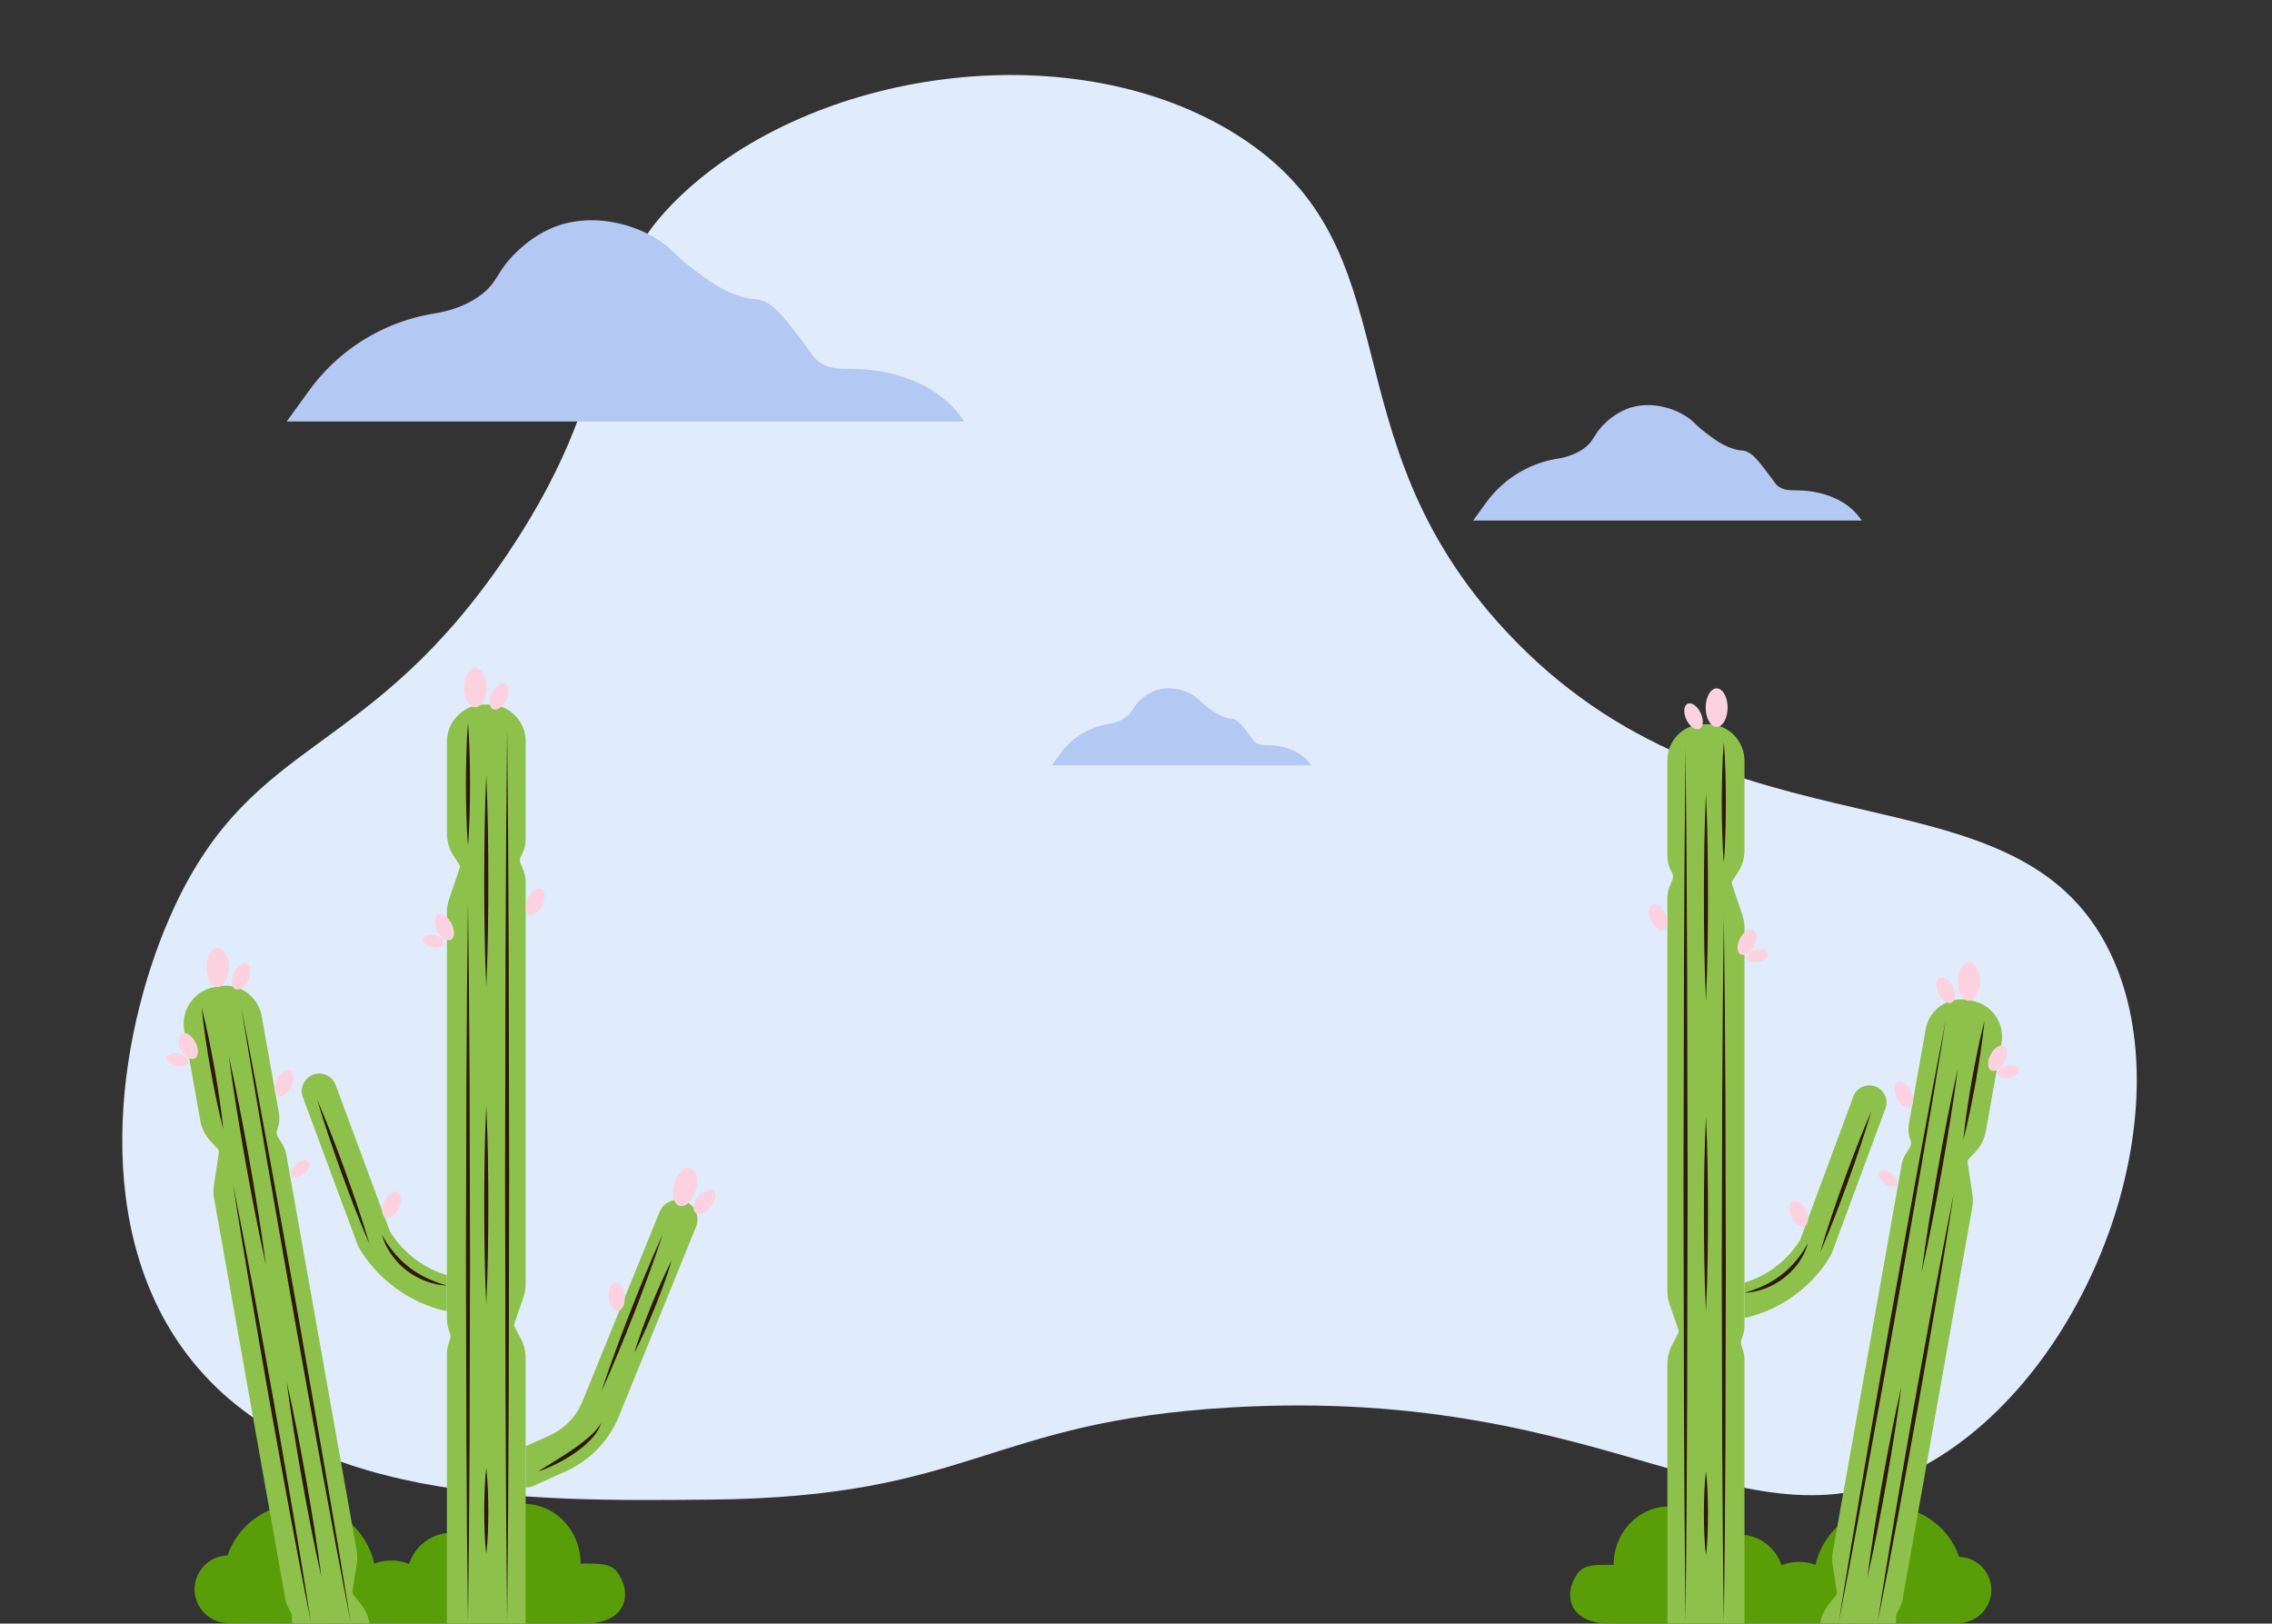 <svg xmlns="http://www.w3.org/2000/svg" viewBox="0 0 1109 792.52"><rect x="0" y="0" width="1109" height="792.52" fill="#333333" stroke="none"/><title>bacground 1</title><g id="background-20" data-name="background"><path d="M89,658c-46.016-64.388-30.384-158.072-4-215,39.381-84.973,95.36-72.185,163-173,61.09-91.052,33.43-128.314,87-177,66.709-60.627,190.733-76.578,269-27,87.971,55.725,41.482,145.677,131,242,108.748,117.014,248.773,61.11,295,157,37.283,77.338-9.602,205.393-90,250-87.823,48.727-149.231-38.959-339-28-119.954,6.927-125.804,43.717-254,45C257.699,732.894,143.342,734.038,89,658Z" fill="#e0ecfc"/><path d="M908.732,254.093H719.052l189.68,0a28.879,28.879,0,0,0-4.318-5.127c-7.719-7.244-18.194-8.895-22.06-9.31-7.053-.757-10.808.588-14.774-2.631-.892-.724-.787-.861-3.643-4.655-4.962-6.592-7.505-9.92-10.524-11.536-3.047-1.63-3.067-.267-8.095-2.024-4.957-1.732-8.323-4.24-12.345-7.286-5.305-4.017-5.505-5.079-8.5-7.286-7.612-5.607-19.559-8.499-29.75-4.857a32.538,32.538,0,0,0-11.333,7.286c-5.792,5.509-5.072,8.664-10.726,12.548a30.746,30.746,0,0,1-12.345,4.655l-.101.017a53.762,53.762,0,0,0-34.812,21.457l-6.353,8.748Z" fill="#b3c8f3"/><path d="M640.049,373.616h0a19.285,19.285,0,0,0-2.883-3.424c-5.155-4.838-12.15-5.94-14.731-6.217-4.71-.506-7.218.393-9.866-1.757-.596-.484-.525-.575-2.433-3.108-3.314-4.402-5.012-6.625-7.028-7.704-2.035-1.089-2.048-.178-5.406-1.352a28.673,28.673,0,0,1-8.244-4.865c-3.542-2.682-3.676-3.392-5.676-4.865-5.083-3.745-13.062-5.676-19.867-3.244a21.729,21.729,0,0,0-7.568,4.865c-3.868,3.679-3.387,5.786-7.163,8.379a20.532,20.532,0,0,1-8.244,3.108l-.068.011a35.902,35.902,0,0,0-23.247,14.329l-4.243,5.842Z" fill="#b3c8f3"/><path d="M285.638,763.182c-.758,0-1.504.038-2.241.103 0-.034.002-.068.002-.103,0-16.061-12.345-29.081-27.574-29.081-10.996,0-20.486,6.79-24.913,16.611a22.025,22.025,0,0,0-31.234,12.725,23.479,23.479,0,0,0-16.988-.215,37.276,37.276,0,0,0-71.621-3.975,16.511,16.511,0,0,0,.435,33.016c1.259,0,173.035.437,174.212.17,18.148,0,21.759-11.816,18.127-20.393C300.402,763.907,297.072,763.182,285.638,763.182Z" fill="#599e08"/><path d="M256.579,792.52H218.14V661.383a18.918,18.918,0,0,1,1.382-7.098h0a5.078,5.078,0,0,0,.03-3.735l-.14-.364a18.918,18.918,0,0,1-1.271-6.818V445.44a20.116,20.116,0,0,1,1.057-6.435L224.341,423.77a2.136,2.136,0,0,0-.233-1.847l-2.719-4.183a20.116,20.116,0,0,1-3.25-10.963V362.116a18.215,18.215,0,0,1,18.215-18.215h2.261a17.964,17.964,0,0,1,17.964,17.964v47.775a15.939,15.939,0,0,1-2.217,8.108h0a4.166,4.166,0,0,0-.273,3.687l1.318,3.244a15.939,15.939,0,0,1,1.172,5.999V626.666a20.361,20.361,0,0,1-1.103,6.611l-4.377,12.751a2.135,2.135,0,0,0,.127,1.683l3.037,5.809a20.361,20.361,0,0,1,2.316,9.432Z" fill="#8ec14c"/><polygon points="247.535 355.709 248.022 410.22 248.301 464.732 248.534 573.754 248.304 682.777 248.025 737.287 247.535 791.798 247.045 737.287 246.766 682.777 246.536 573.754 246.769 464.732 247.047 410.22 247.535 355.709" fill="#2f170b"/><polygon points="228.441 440.126 228.928 484.085 229.206 528.044 229.439 615.962 229.21 703.881 228.931 747.84 228.441 791.798 227.95 747.84 227.671 703.881 227.442 615.962 227.675 528.044 227.953 484.085 228.441 440.126" fill="#2f170b"/><path d="M237.36,539.617q.58,12.122.777,24.245c.16,8.082.202,16.163.222,24.245-.018,8.082-.06,16.163-.219,24.244q-.196,12.122-.781,24.245-.583-12.122-.78-24.245c-.159-8.081-.202-16.163-.219-24.244.02-8.082.062-16.163.222-24.245Q236.78,551.739,237.36,539.617Z" fill="#2f170b"/><path d="M228.441,352.694c.414,5.025.63,10.05.777,15.074.159,5.025.202,10.05.222,15.074-.017,5.025-.06,10.05-.219,15.074-.146,5.025-.364,10.05-.78,15.074-.416-5.025-.634-10.05-.781-15.074-.159-5.025-.201-10.05-.219-15.074.02-5.025.062-10.05.222-15.074C227.81,362.744,228.027,357.719,228.441,352.694Z" fill="#2f170b"/><path d="M237.36,716.489c.414,3.518.63,7.035.777,10.552.16,3.517.202,7.035.222,10.552-.018,3.517-.06,7.035-.219,10.552-.146,3.518-.364,7.035-.781,10.552-.416-3.518-.634-7.035-.78-10.552-.159-3.517-.202-7.035-.219-10.552.02-3.518.062-7.035.222-10.552C236.729,723.524,236.946,720.007,237.36,716.489Z" fill="#2f170b"/><path d="M237.36,378.321q.58,12.939.777,25.878c.16,8.626.202,17.252.222,25.878-.018,8.626-.06,17.252-.219,25.878q-.196,12.939-.781,25.878-.583-12.939-.78-25.878c-.159-8.626-.202-17.252-.219-25.878.02-8.626.062-17.252.222-25.878Q236.78,391.259,237.36,378.321Z" fill="#2f170b"/><path d="M142.691,792.434l-.268-2.063a5.078,5.078,0,0,0-.624-3.683l-.202-.333a18.918,18.918,0,0,1-2.445-6.49l-34.638-194.874a20.116,20.116,0,0,1-.085-6.521l2.399-15.9a2.136,2.136,0,0,0-.552-1.778l-3.409-3.642a20.116,20.116,0,0,1-5.118-10.225l-7.816-43.972A18.215,18.215,0,0,1,104.678,481.83l2.226-.396a17.964,17.964,0,0,1,20.83,14.543l8.361,47.038a15.939,15.939,0,0,1-.763,8.371h0a4.166,4.166,0,0,0,.376,3.678l1.865,2.963a15.939,15.939,0,0,1,2.204,5.701L174.075,756.692a20.36,20.36,0,0,1,.071,6.702l-2.078,13.32a2.136,2.136,0,0,0,.42,1.634l4.006,5.188a20.361,20.361,0,0,1,3.931,8.881S150.27,792.52,142.691,792.434Z" fill="#8ec14c"/><path d="M117.752,491.5c2.451,12.5,4.775,25.021,7.166,37.532l6.96,37.568c4.62,25.049,9.062,50.129,13.602,75.193,4.38,25.091,8.846,50.168,13.146,75.273l6.411,37.666c2.065,12.568,4.198,25.124,6.204,37.703-2.452-12.5-4.777-25.021-7.169-37.531l-6.961-37.568c-4.614-25.05-9.064-50.129-13.598-75.193-4.375-25.093-8.848-50.168-13.143-75.274l-6.412-37.666C121.892,516.634,119.759,504.078,117.752,491.5Z" fill="#2f170b"/><path d="M113.726,577.955c1.806,8.871,3.485,17.764,5.231,26.645l5.025,26.682c3.33,17.791,6.482,35.614,9.732,53.42,3.09,17.834,6.266,35.653,9.276,53.501l4.477,26.779c1.42,8.939,2.908,17.866,4.269,26.816-1.807-8.87-3.487-17.763-5.234-26.645l-5.026-26.682c-3.324-17.792-6.484-35.614-9.729-53.42-3.085-17.835-6.268-35.653-9.273-53.502l-4.477-26.779C116.576,595.832,115.088,586.905,113.726,577.955Z" fill="#2f170b"/><path d="M139.918,674.35q2.692,11.834,5.008,23.734c1.571,7.929,3.028,15.878,4.461,23.832,1.397,7.96,2.77,15.924,4.027,23.909q1.928,11.969,3.475,24.007-2.695-11.833-5.011-23.734c-1.571-7.929-3.027-15.878-4.459-23.832-1.395-7.96-2.767-15.924-4.024-23.909Q141.469,686.387,139.918,674.35Z" fill="#2f170b"/><path d="M98.425,491.873c1.287,4.875,2.379,9.784,3.404,14.706,1.036,4.919,1.958,9.859,2.857,14.803.862,4.95,1.699,9.905,2.422,14.88.735,4.973,1.4,9.958,1.87,14.978-1.289-4.874-2.383-9.783-3.406-14.705-1.036-4.919-1.957-9.859-2.854-14.803-.86-4.951-1.697-9.906-2.419-14.881C99.563,501.878,98.897,496.893,98.425,491.873Z" fill="#2f170b"/><path d="M111.691,515.543q2.835,12.638,5.294,25.342c1.667,8.465,3.218,16.95,4.747,25.439,1.492,8.496,2.96,16.996,4.313,25.517q2.071,12.774,3.76,25.615-2.839-12.637-5.297-25.342c-1.666-8.465-3.218-16.95-4.744-25.44-1.49-8.497-2.958-16.997-4.31-25.518Q113.385,528.384,111.691,515.543Z" fill="#2f170b"/><path d="M218.14,622.428a49.178,49.178,0,0,1-27.865-21.498l-26.433-71.317a8.542,8.542,0,0,0-16.02,5.937L174.454,607.405l.37.851c.481.962,12.108,23.639,41.13,31.321a8.553,8.553,0,0,0,2.186.286Z" fill="#8ec14c"/><path d="M154.827,536.853q3.745,8.627,7.13,17.384c2.283,5.829,4.456,11.698,6.608,17.574,2.117,5.889,4.21,11.787,6.194,17.724q3.016,8.892,5.666,17.916-3.748-8.626-7.133-17.383c-2.283-5.829-4.456-11.698-6.606-17.575-2.114-5.89-4.208-11.788-6.191-17.725Q157.482,545.875,154.827,536.853Z" fill="#2f170b"/><path d="M186.483,602.678a48.741,48.741,0,0,0,5.775,8.664,44.889,44.889,0,0,0,7.372,7.146,21.362,21.362,0,0,0,2.066,1.519,25.475,25.475,0,0,0,2.148,1.406l2.22,1.303c.75.417,1.545.748,2.312,1.143,1.525.817,3.169,1.355,4.779,2.022a25.246,25.246,0,0,0,2.477.834q1.251.396,2.508.837-1.312-.127-2.632-.297a21.056,21.056,0,0,1-2.626-.431,35.837,35.837,0,0,1-21.862-14.541A29.299,29.299,0,0,1,186.483,602.678Z" fill="#2f170b"/><path d="M334.444,586.366a9.61,9.61,0,0,0-12.524,5.278L284.337,683.981a31.043,31.043,0,0,1-16.015,16.644l-11.742,5.315V726.101l.005.001a9.576,9.576,0,0,0,3.957-.857L276.248,718.135a50.187,50.187,0,0,0,25.891-26.909l37.583-92.337A9.61,9.61,0,0,0,334.444,586.366Z" fill="#8ec14c"/><ellipse cx="106.219" cy="472.222" rx="5.472" ry="9.61" fill="#fcd2e0"/><ellipse cx="117.752" cy="476.555" rx="6.903" ry="3.93" transform="translate(-363.34 378.978) rotate(-64.655)" fill="#fcd2e0"/><ellipse cx="232.019" cy="335.61" rx="5.472" ry="9.61" fill="#fcd2e0"/><ellipse cx="243.552" cy="339.944" rx="6.903" ry="3.93" transform="translate(-167.928 414.536) rotate(-64.655)" fill="#fcd2e0"/><ellipse cx="334.002" cy="579.332" rx="9.61" ry="5.472" transform="matrix(0.275, -0.962, 0.962, 0.275, -314.789, 741.361)" fill="#fcd2e0"/><ellipse cx="343.901" cy="586.667" rx="6.903" ry="3.93" transform="translate(-323.845 457.975) rotate(-48.713)" fill="#fcd2e0"/><ellipse cx="138.605" cy="528.688" rx="6.903" ry="3.93" transform="translate(-398.528 427.641) rotate(-64.655)" fill="#fcd2e0"/><ellipse cx="191.109" cy="588.106" rx="6.903" ry="3.93" transform="translate(-422.198 509.074) rotate(-64.655)" fill="#fcd2e0"/><ellipse cx="261.2" cy="440.126" rx="6.903" ry="3.93" transform="translate(-248.373 487.784) rotate(-64.655)" fill="#fcd2e0"/><ellipse cx="301.003" cy="632.981" rx="3.93" ry="6.903" transform="translate(-58.757 31.449) rotate(-5.45)" fill="#fcd2e0"/><ellipse cx="91.874" cy="510.473" rx="3.93" ry="6.903" transform="matrix(0.885, -0.466, 0.466, 0.885, -227.28, 101.616)" fill="#fcd2e0"/><ellipse cx="86.586" cy="517.302" rx="3.062" ry="5.378" transform="translate(-437.04 487.074) rotate(-77.194)" fill="#fcd2e0"/><ellipse cx="216.884" cy="452.567" rx="3.93" ry="6.903" transform="translate(-185.897 153.196) rotate(-27.773)" fill="#fcd2e0"/><ellipse cx="211.595" cy="459.396" rx="3.062" ry="5.378" transform="translate(-283.274 563.903) rotate(-77.194)" fill="#fcd2e0"/><ellipse cx="146.607" cy="570.437" rx="5.378" ry="3.062" transform="translate(-334.789 231.1) rotate(-40.406)" fill="#fcd2e0"/><path d="M262.609,718.248c5.627-3.492,11.268-6.804,16.623-10.517a80.648,80.648,0,0,0,7.75-5.886,33.399,33.399,0,0,0,6.53-7.214,22.204,22.204,0,0,1-5.454,8.345,45.491,45.491,0,0,1-3.683,3.412c-1.315,1.026-2.633,2.054-4.009,2.989a73.112,73.112,0,0,1-8.583,5.053A62.101,62.101,0,0,1,262.609,718.248Z" fill="#2f170b"/><path d="M293.512,679.306q3.197-9.789,6.75-19.439c2.343-6.443,4.794-12.845,7.267-19.238,2.508-6.379,5.039-12.75,7.678-19.077q3.92-9.508,8.201-18.874-3.194,9.79-6.747,19.441c-2.344,6.443-4.795,12.844-7.27,19.236-2.51,6.378-5.041,12.749-7.681,19.077Q297.789,669.938,293.512,679.306Z" fill="#2f170b"/><path d="M327.932,615.114c-1.145,3.934-2.472,7.794-3.865,11.628-1.381,3.839-2.869,7.634-4.379,11.42-1.544,3.772-3.112,7.536-4.788,11.255-1.664,3.724-3.394,7.421-5.309,11.044,1.142-3.935,2.469-7.796,3.862-11.63,1.381-3.838,2.87-7.634,4.382-11.419,1.547-3.771,3.115-7.535,4.791-11.254C324.291,622.436,326.02,618.738,327.932,615.114Z" fill="#2f170b"/><path d="M785.456,763.811c.742,0,1.472.037,2.193.101-0-.034-.002-.067-.002-.101,0-15.717,12.08-28.458,26.982-28.458,10.76,0,20.047,6.645,24.379,16.255a21.553,21.553,0,0,1,30.564,12.452,22.976,22.976,0,0,1,16.624-.21A36.477,36.477,0,0,1,956.282,759.961a16.157,16.157,0,0,1-.426,32.308c-1.232,0-169.326.428-170.478.166-17.759,0-21.292-11.563-17.739-19.956C771.008,764.521,774.267,763.811,785.456,763.811Z" fill="#599e08"/><path d="M813.892,792.52h37.616V664.194a18.512,18.512,0,0,0-1.352-6.946h0a4.969,4.969,0,0,1-.029-3.655l.137-.356a18.512,18.512,0,0,0,1.244-6.672V452.88a19.685,19.685,0,0,0-1.035-6.298l-5.034-14.908a2.09,2.09,0,0,1,.228-1.807l2.66-4.093a19.685,19.685,0,0,0,3.18-10.728V371.342A17.824,17.824,0,0,0,833.683,353.517h-2.213a17.579,17.579,0,0,0-17.579,17.579v46.751a15.597,15.597,0,0,0,2.169,7.935h0a4.077,4.077,0,0,1,.267,3.608l-1.289,3.174a15.597,15.597,0,0,0-1.147,5.87V630.221a19.924,19.924,0,0,0,1.079,6.469l4.283,12.478a2.09,2.09,0,0,1-.125,1.647l-2.971,5.685a19.924,19.924,0,0,0-2.267,9.23Z" fill="#8ec14c"/><polygon points="822.742 365.072 823.23 418.415 823.508 471.758 823.741 578.443 823.512 685.129 823.233 738.471 822.742 791.814 822.252 738.471 821.973 685.129 821.744 578.443 821.977 471.758 822.255 418.415 822.742 365.072" fill="#2f170b"/><path d="M841.427,447.679l.487,43.017.278,43.017.233,86.034-.229,86.034-.279,43.017c-.166,14.339-.263,28.678-.49,43.017-.227-14.339-.324-28.678-.49-43.017l-.279-43.017-.229-86.034.233-86.034.278-43.017Z" fill="#2f170b"/><path d="M832.699,545.038q.58,11.862.777,23.725c.16,7.908.202,15.816.222,23.725-.018,7.908-.06,15.817-.219,23.725q-.196,11.862-.781,23.725-.583-11.862-.78-23.725c-.159-7.908-.202-15.817-.219-23.725.02-7.908.062-15.816.222-23.725Q832.12,556.901,832.699,545.038Z" fill="#2f170b"/><path d="M841.427,362.122c.414,4.917.63,9.834.777,14.751.159,4.917.202,9.834.222,14.751-.017,4.917-.06,9.834-.219,14.751-.146,4.917-.364,9.834-.78,14.751-.416-4.917-.634-9.834-.78-14.751-.159-4.917-.202-9.834-.219-14.751.02-4.917.062-9.834.222-14.751C840.797,371.956,841.014,367.039,841.427,362.122Z" fill="#2f170b"/><path d="M832.699,718.119c.414,3.442.63,6.884.777,10.326.16,3.442.202,6.884.222,10.326-.018,3.442-.06,6.884-.219,10.326-.147,3.442-.364,6.884-.781,10.326-.416-3.442-.634-6.884-.78-10.326-.159-3.442-.202-6.884-.219-10.326.02-3.442.062-6.884.222-10.326C832.069,725.003,832.286,721.561,832.699,718.119Z" fill="#2f170b"/><path d="M832.699,387.199q.58,12.662.777,25.323c.16,8.441.202,16.882.222,25.323-.018,8.441-.06,16.882-.219,25.323q-.196,12.662-.781,25.323-.583-12.661-.78-25.323c-.159-8.441-.202-16.882-.219-25.323.02-8.441.062-16.882.222-25.323Q832.12,399.861,832.699,387.199Z" fill="#2f170b"/><path d="M925.339,792.435l.262-2.019a4.969,4.969,0,0,1,.611-3.604l.198-.326a18.512,18.512,0,0,0,2.392-6.351l33.896-190.697a19.685,19.685,0,0,0,.084-6.381l-2.347-15.559a2.09,2.09,0,0,1,.541-1.74l3.336-3.564a19.685,19.685,0,0,0,5.009-10.006l7.648-43.03a17.824,17.824,0,0,0-14.43-20.669l-2.179-.387a17.579,17.579,0,0,0-20.384,14.231l-8.182,46.03a15.597,15.597,0,0,0,.747,8.192h0a4.077,4.077,0,0,1-.368,3.599l-1.825,2.899a15.597,15.597,0,0,0-2.157,5.579L894.627,757.46a19.924,19.924,0,0,0-.069,6.558l2.034,13.035a2.09,2.09,0,0,1-.411,1.599l-3.92,5.077a19.924,19.924,0,0,0-3.847,8.691S917.922,792.52,925.339,792.435Z" fill="#8ec14c"/><path d="M949.743,497.952c-1.959,12.31-4.044,24.597-6.063,36.896l-6.269,36.859c-4.2,24.569-8.577,49.106-12.856,73.662-4.439,24.526-8.793,49.068-13.312,73.581l-6.818,36.762c-2.344,12.241-4.621,24.494-7.026,36.725,1.958-12.31,4.043-24.597,6.06-36.896l6.268-36.859c4.205-24.568,8.575-49.107,12.86-73.661,4.444-24.526,8.792-49.069,13.315-73.58l6.817-36.762C945.064,522.436,947.341,510.183,949.743,497.952Z" fill="#2f170b"/><path d="M953.683,582.554c-1.328,8.759-2.782,17.495-4.169,26.243l-4.375,26.206c-2.938,17.467-6.052,34.903-9.069,52.355-3.177,17.425-6.269,34.864-9.525,52.275l-4.924,26.108c-1.713,8.69-3.359,17.393-5.132,26.072,1.326-8.759,2.781-17.495,4.167-26.243l4.375-26.207c2.943-17.466,6.05-34.903,9.073-52.355,3.182-17.423,6.267-34.864,9.528-52.274l4.924-26.109C950.266,599.936,951.912,591.234,953.683,582.554Z" fill="#2f170b"/><path d="M928.052,676.883q-1.505,11.781-3.386,23.495c-1.227,7.814-2.569,15.608-3.933,23.397-1.401,7.783-2.827,15.562-4.368,23.32q-2.269,11.646-4.92,23.222,1.502-11.781,3.384-23.495c1.228-7.814,2.57-15.608,3.936-23.397,1.404-7.783,2.83-15.562,4.371-23.32Q925.405,688.461,928.052,676.883Z" fill="#2f170b"/><path d="M968.656,498.318c-.453,4.914-1.101,9.793-1.816,14.66-.703,4.869-1.522,9.718-2.363,14.562-.878,4.838-1.78,9.672-2.797,14.485-1.005,4.815-2.079,9.619-3.35,14.387.451-4.914,1.097-9.793,1.813-14.661.704-4.869,1.522-9.718,2.366-14.562.88-4.838,1.782-9.671,2.8-14.485C966.315,507.89,967.388,503.086,968.656,498.318Z" fill="#2f170b"/><path d="M955.674,521.48q-1.645,12.567-3.666,25.068c-1.32,8.339-2.755,16.657-4.213,24.971-1.494,8.308-3.014,16.611-4.647,24.894q-2.409,12.431-5.2,24.795,1.642-12.568,3.663-25.069c1.321-8.338,2.756-16.657,4.216-24.971,1.497-8.307,3.016-16.61,4.65-24.893Q952.888,533.845,955.674,521.48Z" fill="#2f170b"/><path d="M851.507,626.074a48.123,48.123,0,0,0,27.268-21.037l25.866-69.789a8.359,8.359,0,0,1,15.676,5.81L894.257,611.373l-.362.833c-.47.942-11.849,23.132-40.249,30.65a8.37,8.37,0,0,1-2.139.28Z" fill="#8ec14c"/><path d="M913.463,542.333q-2.587,8.834-5.532,17.537c-1.938,5.812-3.985,11.583-6.053,17.347-2.104,5.751-4.231,11.494-6.469,17.197q-3.315,8.569-6.996,17.005,2.583-8.834,5.529-17.538c1.938-5.811,3.985-11.583,6.056-17.346,2.106-5.75,4.234-11.493,6.471-17.196Q909.787,550.772,913.463,542.333Z" fill="#2f170b"/><path d="M882.485,606.747a28.551,28.551,0,0,1-4.426,9.408,35.424,35.424,0,0,1-21.404,14.23,20.637,20.637,0,0,1-2.572.417c-.861.111-1.72.204-2.576.285q1.23-.434,2.453-.825a24.725,24.725,0,0,0,2.423-.82c1.574-.655,3.182-1.184,4.673-1.984.749-.388,1.527-.711,2.26-1.12l2.17-1.276a24.875,24.875,0,0,0,2.1-1.375,20.932,20.932,0,0,0,2.02-1.486,44.054,44.054,0,0,0,7.214-6.985A48.05,48.05,0,0,0,882.485,606.747Z" fill="#2f170b"/><ellipse cx="961.029" cy="479.087" rx="5.354" ry="9.404" fill="#fcd2e0"/><ellipse cx="949.743" cy="483.328" rx="3.846" ry="6.755" transform="translate(-115.481 453.07) rotate(-25.345)" fill="#fcd2e0"/><ellipse cx="837.926" cy="345.404" rx="5.354" ry="9.404" fill="#fcd2e0"/><ellipse cx="826.64" cy="349.645" rx="3.846" ry="6.755" transform="translate(-70.105 387.507) rotate(-25.345)" fill="#fcd2e0"/><ellipse cx="929.337" cy="534.343" rx="3.846" ry="6.755" transform="translate(-139.283 449.245) rotate(-25.345)" fill="#fcd2e0"/><ellipse cx="877.959" cy="592.488" rx="3.846" ry="6.755" transform="translate(-169.117 432.849) rotate(-25.345)" fill="#fcd2e0"/><ellipse cx="809.371" cy="447.679" rx="3.846" ry="6.755" transform="translate(-113.732 389.55) rotate(-25.345)" fill="#fcd2e0"/><ellipse cx="975.066" cy="516.519" rx="6.755" ry="3.846" transform="translate(63.7 1138.578) rotate(-62.227)" fill="#fcd2e0"/><ellipse cx="980.241" cy="523.201" rx="5.262" ry="2.996" transform="translate(-91.586 230.285) rotate(-12.806)" fill="#fcd2e0"/><ellipse cx="852.737" cy="459.854" rx="6.755" ry="3.846" transform="translate(48.509 1000.08) rotate(-62.227)" fill="#fcd2e0"/><ellipse cx="857.911" cy="466.537" rx="5.262" ry="2.996" transform="translate(-82.069 201.762) rotate(-12.806)" fill="#fcd2e0"/><ellipse cx="921.507" cy="575.198" rx="2.996" ry="5.262" transform="translate(-113.812 904.048) rotate(-49.594)" fill="#fcd2e0"/><path d="M470.708,205.756H139.918l330.79,0a50.363,50.363,0,0,0-7.53-8.941c-13.461-12.634-31.729-15.511-38.47-16.235-12.299-1.321-18.849,1.026-25.765-4.588-1.556-1.263-1.372-1.502-6.353-8.118-8.653-11.495-13.088-17.3-18.353-20.118-5.313-2.843-5.349-.465-14.118-3.529-8.644-3.02-14.515-7.394-21.529-12.706-9.251-7.005-9.6-8.858-14.823-12.706-13.275-9.779-34.11-14.822-51.882-8.471-10.059,3.595-17.002,10.078-19.765,12.706-10.101,9.608-8.845,15.11-18.706,21.882-8.468,5.816-17.711,7.471-21.529,8.118q-.085.014-.177.029a93.757,93.757,0,0,0-60.71,37.42L139.918,205.756Z" fill="#b3c8f3"/></g></svg>